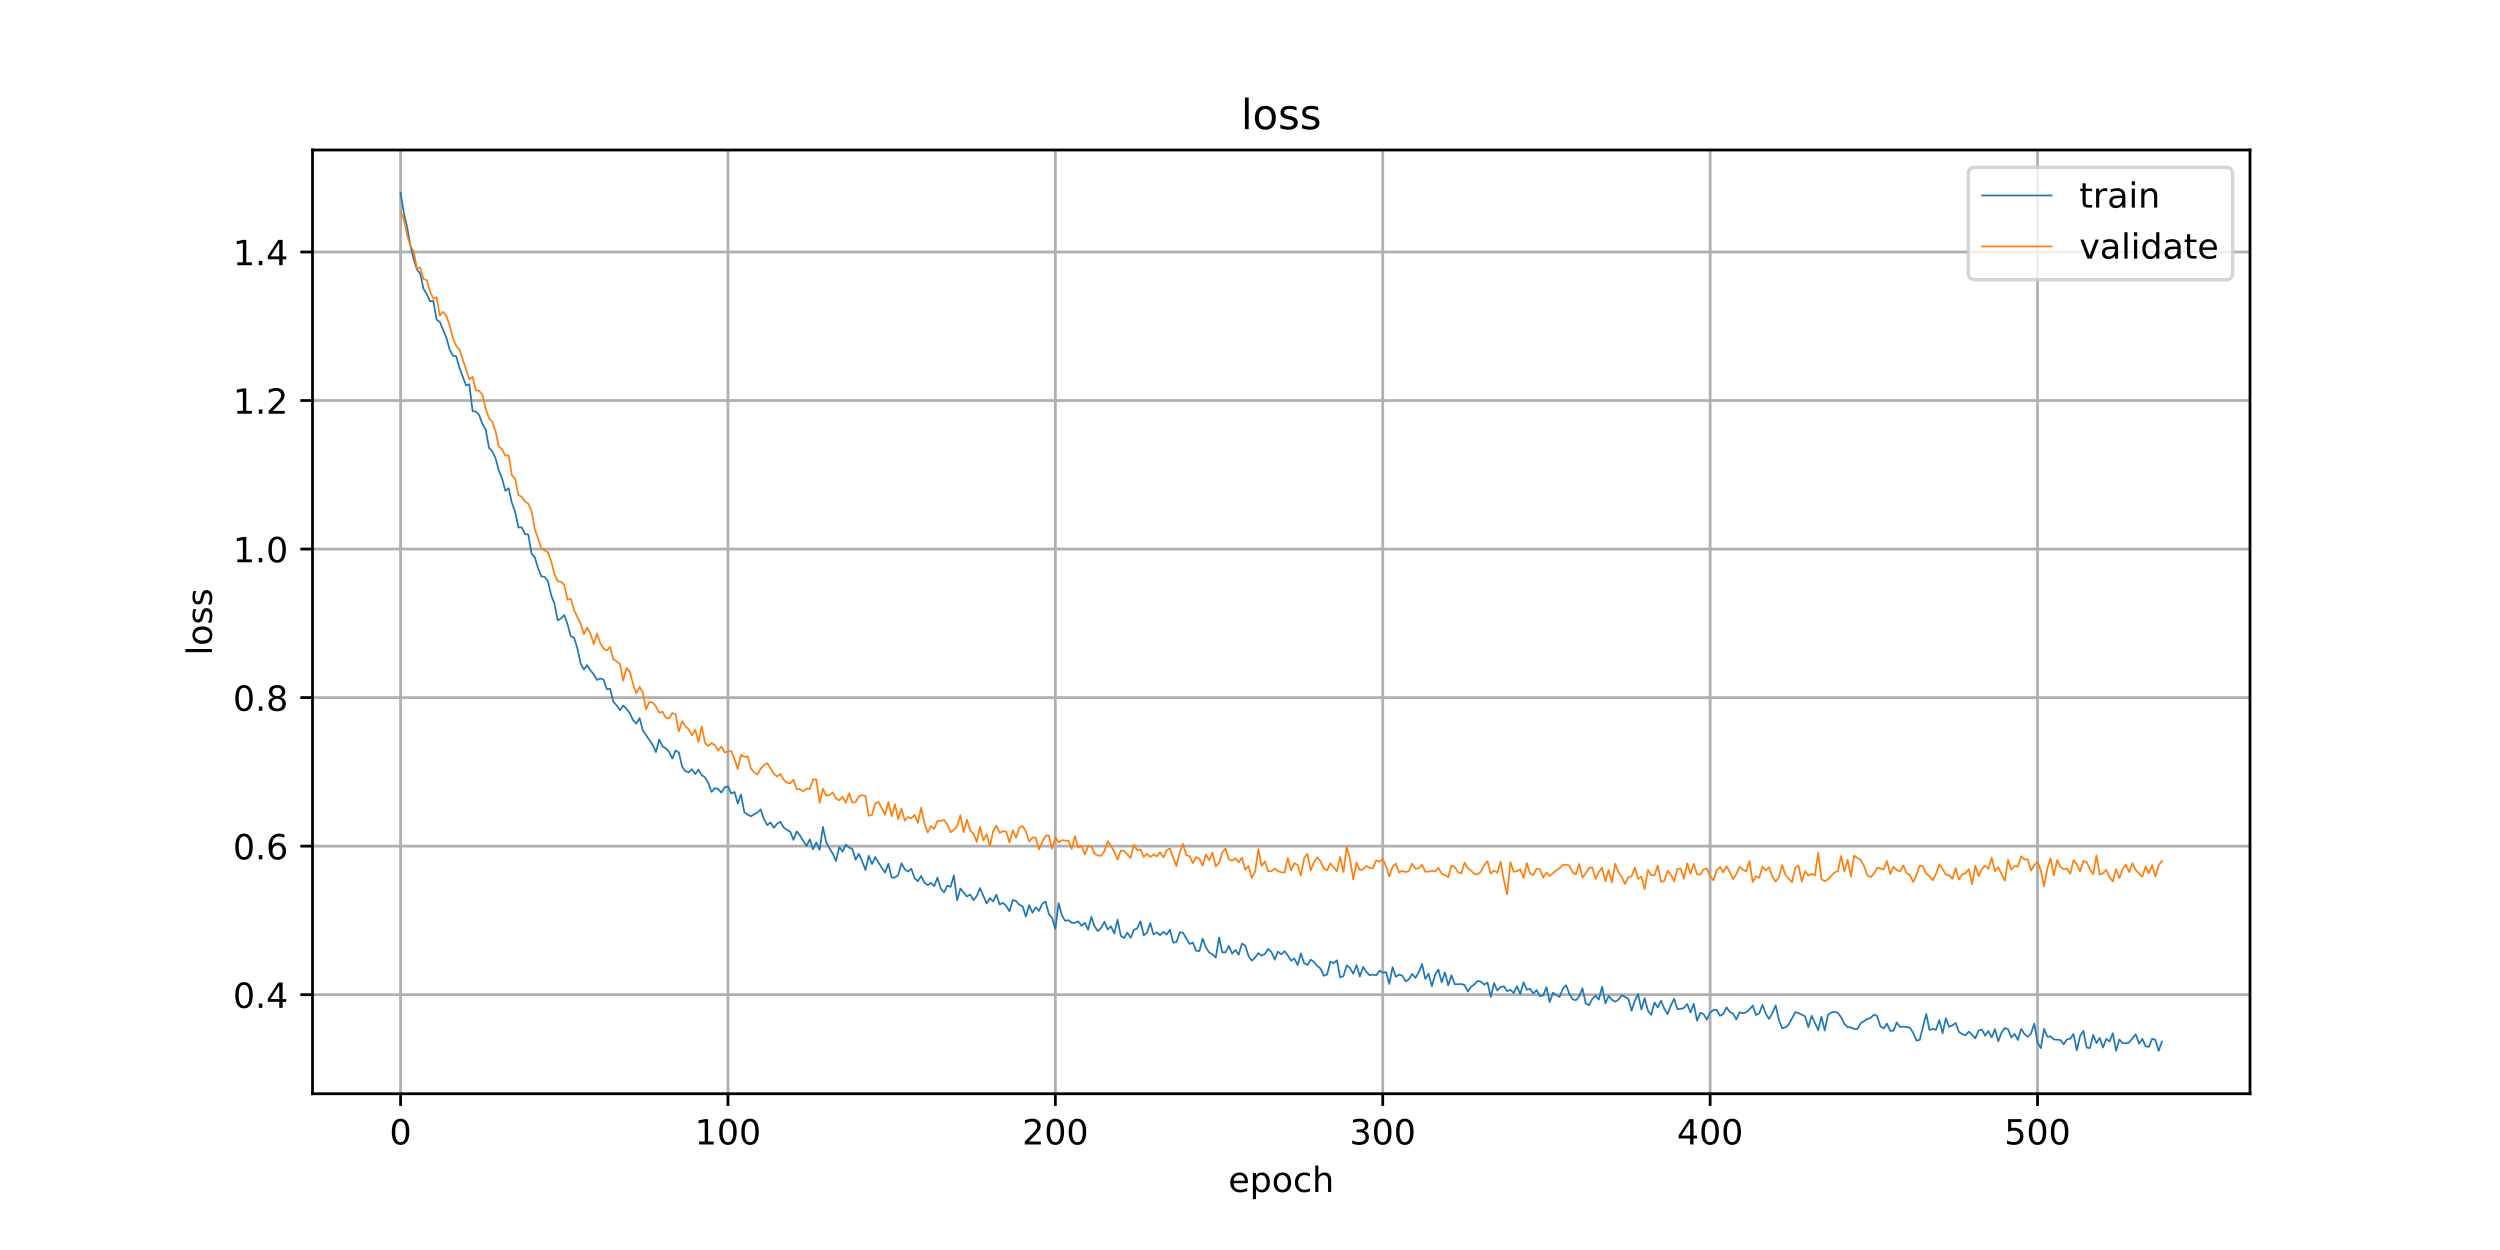<?xml version="1.0" encoding="utf-8" standalone="no"?>
<!DOCTYPE svg PUBLIC "-//W3C//DTD SVG 1.1//EN"
  "http://www.w3.org/Graphics/SVG/1.1/DTD/svg11.dtd">
<!-- Created with matplotlib (https://matplotlib.org/) -->
<svg height="360pt" version="1.1" viewBox="0 0 720 360" width="720pt" xmlns="http://www.w3.org/2000/svg" xmlns:xlink="http://www.w3.org/1999/xlink">
 <defs>
  <style type="text/css">
*{stroke-linecap:butt;stroke-linejoin:round;}
  </style>
 </defs>
 <g id="figure_1">
  <g id="patch_1">
   <path d="M 0 360 
L 720 360 
L 720 0 
L 0 0 
z
" style="fill:#ffffff;"/>
  </g>
  <g id="axes_1">
   <g id="patch_2">
    <path d="M 90 315 
L 648 315 
L 648 43.2 
L 90 43.2 
z
" style="fill:#ffffff;"/>
   </g>
   <g id="matplotlib.axis_1">
    <g id="xtick_1">
     <g id="line2d_1">
      <path clip-path="url(#p7da9dea6db)" d="M 115.364 315 
L 115.364 43.2 
" style="fill:none;stroke:#b0b0b0;stroke-linecap:square;stroke-width:0.8;"/>
     </g>
     <g id="line2d_2">
      <defs>
       <path d="M 0 0 
L 0 3.5 
" id="m8face08523" style="stroke:#000000;stroke-width:0.8;"/>
      </defs>
      <g>
       <use style="stroke:#000000;stroke-width:0.8;" x="115.364" xlink:href="#m8face08523" y="315"/>
      </g>
     </g>
     <g id="text_1">
      <!-- 0 -->
      <defs>
       <path d="M 31.781 66.406 
Q 24.172 66.406 20.328 58.906 
Q 16.5 51.422 16.5 36.375 
Q 16.5 21.391 20.328 13.891 
Q 24.172 6.391 31.781 6.391 
Q 39.453 6.391 43.281 13.891 
Q 47.125 21.391 47.125 36.375 
Q 47.125 51.422 43.281 58.906 
Q 39.453 66.406 31.781 66.406 
z
M 31.781 74.219 
Q 44.047 74.219 50.516 64.516 
Q 56.984 54.828 56.984 36.375 
Q 56.984 17.969 50.516 8.266 
Q 44.047 -1.422 31.781 -1.422 
Q 19.531 -1.422 13.062 8.266 
Q 6.594 17.969 6.594 36.375 
Q 6.594 54.828 13.062 64.516 
Q 19.531 74.219 31.781 74.219 
z
" id="DejaVuSans-48"/>
      </defs>
      <g transform="translate(112.182 329.598)scale(0.1 -0.1)">
       <use xlink:href="#DejaVuSans-48"/>
      </g>
     </g>
    </g>
    <g id="xtick_2">
     <g id="line2d_3">
      <path clip-path="url(#p7da9dea6db)" d="M 209.652 315 
L 209.652 43.2 
" style="fill:none;stroke:#b0b0b0;stroke-linecap:square;stroke-width:0.8;"/>
     </g>
     <g id="line2d_4">
      <g>
       <use style="stroke:#000000;stroke-width:0.8;" x="209.652" xlink:href="#m8face08523" y="315"/>
      </g>
     </g>
     <g id="text_2">
      <!-- 100 -->
      <defs>
       <path d="M 12.406 8.297 
L 28.516 8.297 
L 28.516 63.922 
L 10.984 60.406 
L 10.984 69.391 
L 28.422 72.906 
L 38.281 72.906 
L 38.281 8.297 
L 54.391 8.297 
L 54.391 0 
L 12.406 0 
z
" id="DejaVuSans-49"/>
      </defs>
      <g transform="translate(200.108 329.598)scale(0.1 -0.1)">
       <use xlink:href="#DejaVuSans-49"/>
       <use x="63.623" xlink:href="#DejaVuSans-48"/>
       <use x="127.246" xlink:href="#DejaVuSans-48"/>
      </g>
     </g>
    </g>
    <g id="xtick_3">
     <g id="line2d_5">
      <path clip-path="url(#p7da9dea6db)" d="M 303.941 315 
L 303.941 43.2 
" style="fill:none;stroke:#b0b0b0;stroke-linecap:square;stroke-width:0.8;"/>
     </g>
     <g id="line2d_6">
      <g>
       <use style="stroke:#000000;stroke-width:0.8;" x="303.941" xlink:href="#m8face08523" y="315"/>
      </g>
     </g>
     <g id="text_3">
      <!-- 200 -->
      <defs>
       <path d="M 19.188 8.297 
L 53.609 8.297 
L 53.609 0 
L 7.328 0 
L 7.328 8.297 
Q 12.938 14.109 22.625 23.891 
Q 32.328 33.688 34.812 36.531 
Q 39.547 41.844 41.422 45.531 
Q 43.312 49.219 43.312 52.781 
Q 43.312 58.594 39.234 62.25 
Q 35.156 65.922 28.609 65.922 
Q 23.969 65.922 18.812 64.312 
Q 13.672 62.703 7.812 59.422 
L 7.812 69.391 
Q 13.766 71.781 18.938 73 
Q 24.125 74.219 28.422 74.219 
Q 39.75 74.219 46.484 68.547 
Q 53.219 62.891 53.219 53.422 
Q 53.219 48.922 51.531 44.891 
Q 49.859 40.875 45.406 35.406 
Q 44.188 33.984 37.641 27.219 
Q 31.109 20.453 19.188 8.297 
z
" id="DejaVuSans-50"/>
      </defs>
      <g transform="translate(294.397 329.598)scale(0.1 -0.1)">
       <use xlink:href="#DejaVuSans-50"/>
       <use x="63.623" xlink:href="#DejaVuSans-48"/>
       <use x="127.246" xlink:href="#DejaVuSans-48"/>
      </g>
     </g>
    </g>
    <g id="xtick_4">
     <g id="line2d_7">
      <path clip-path="url(#p7da9dea6db)" d="M 398.229 315 
L 398.229 43.2 
" style="fill:none;stroke:#b0b0b0;stroke-linecap:square;stroke-width:0.8;"/>
     </g>
     <g id="line2d_8">
      <g>
       <use style="stroke:#000000;stroke-width:0.8;" x="398.229" xlink:href="#m8face08523" y="315"/>
      </g>
     </g>
     <g id="text_4">
      <!-- 300 -->
      <defs>
       <path d="M 40.578 39.312 
Q 47.656 37.797 51.625 33 
Q 55.609 28.219 55.609 21.188 
Q 55.609 10.406 48.188 4.484 
Q 40.766 -1.422 27.094 -1.422 
Q 22.516 -1.422 17.656 -0.516 
Q 12.797 0.391 7.625 2.203 
L 7.625 11.719 
Q 11.719 9.328 16.594 8.109 
Q 21.484 6.891 26.812 6.891 
Q 36.078 6.891 40.938 10.547 
Q 45.797 14.203 45.797 21.188 
Q 45.797 27.641 41.281 31.266 
Q 36.766 34.906 28.719 34.906 
L 20.219 34.906 
L 20.219 43.016 
L 29.109 43.016 
Q 36.375 43.016 40.234 45.922 
Q 44.094 48.828 44.094 54.297 
Q 44.094 59.906 40.109 62.906 
Q 36.141 65.922 28.719 65.922 
Q 24.656 65.922 20.016 65.031 
Q 15.375 64.156 9.812 62.312 
L 9.812 71.094 
Q 15.438 72.656 20.344 73.438 
Q 25.25 74.219 29.594 74.219 
Q 40.828 74.219 47.359 69.109 
Q 53.906 64.016 53.906 55.328 
Q 53.906 49.266 50.438 45.094 
Q 46.969 40.922 40.578 39.312 
z
" id="DejaVuSans-51"/>
      </defs>
      <g transform="translate(388.686 329.598)scale(0.1 -0.1)">
       <use xlink:href="#DejaVuSans-51"/>
       <use x="63.623" xlink:href="#DejaVuSans-48"/>
       <use x="127.246" xlink:href="#DejaVuSans-48"/>
      </g>
     </g>
    </g>
    <g id="xtick_5">
     <g id="line2d_9">
      <path clip-path="url(#p7da9dea6db)" d="M 492.518 315 
L 492.518 43.2 
" style="fill:none;stroke:#b0b0b0;stroke-linecap:square;stroke-width:0.8;"/>
     </g>
     <g id="line2d_10">
      <g>
       <use style="stroke:#000000;stroke-width:0.8;" x="492.518" xlink:href="#m8face08523" y="315"/>
      </g>
     </g>
     <g id="text_5">
      <!-- 400 -->
      <defs>
       <path d="M 37.797 64.312 
L 12.891 25.391 
L 37.797 25.391 
z
M 35.203 72.906 
L 47.609 72.906 
L 47.609 25.391 
L 58.016 25.391 
L 58.016 17.188 
L 47.609 17.188 
L 47.609 0 
L 37.797 0 
L 37.797 17.188 
L 4.891 17.188 
L 4.891 26.703 
z
" id="DejaVuSans-52"/>
      </defs>
      <g transform="translate(482.974 329.598)scale(0.1 -0.1)">
       <use xlink:href="#DejaVuSans-52"/>
       <use x="63.623" xlink:href="#DejaVuSans-48"/>
       <use x="127.246" xlink:href="#DejaVuSans-48"/>
      </g>
     </g>
    </g>
    <g id="xtick_6">
     <g id="line2d_11">
      <path clip-path="url(#p7da9dea6db)" d="M 586.807 315 
L 586.807 43.2 
" style="fill:none;stroke:#b0b0b0;stroke-linecap:square;stroke-width:0.8;"/>
     </g>
     <g id="line2d_12">
      <g>
       <use style="stroke:#000000;stroke-width:0.8;" x="586.807" xlink:href="#m8face08523" y="315"/>
      </g>
     </g>
     <g id="text_6">
      <!-- 500 -->
      <defs>
       <path d="M 10.797 72.906 
L 49.516 72.906 
L 49.516 64.594 
L 19.828 64.594 
L 19.828 46.734 
Q 21.969 47.469 24.109 47.828 
Q 26.266 48.188 28.422 48.188 
Q 40.625 48.188 47.75 41.5 
Q 54.891 34.812 54.891 23.391 
Q 54.891 11.625 47.562 5.094 
Q 40.234 -1.422 26.906 -1.422 
Q 22.312 -1.422 17.547 -0.641 
Q 12.797 0.141 7.719 1.703 
L 7.719 11.625 
Q 12.109 9.234 16.797 8.062 
Q 21.484 6.891 26.703 6.891 
Q 35.156 6.891 40.078 11.328 
Q 45.016 15.766 45.016 23.391 
Q 45.016 31 40.078 35.438 
Q 35.156 39.891 26.703 39.891 
Q 22.75 39.891 18.812 39.016 
Q 14.891 38.141 10.797 36.281 
z
" id="DejaVuSans-53"/>
      </defs>
      <g transform="translate(577.263 329.598)scale(0.1 -0.1)">
       <use xlink:href="#DejaVuSans-53"/>
       <use x="63.623" xlink:href="#DejaVuSans-48"/>
       <use x="127.246" xlink:href="#DejaVuSans-48"/>
      </g>
     </g>
    </g>
    <g id="text_7">
     <!-- epoch -->
     <defs>
      <path d="M 56.203 29.594 
L 56.203 25.203 
L 14.891 25.203 
Q 15.484 15.922 20.484 11.062 
Q 25.484 6.203 34.422 6.203 
Q 39.594 6.203 44.453 7.469 
Q 49.312 8.734 54.109 11.281 
L 54.109 2.781 
Q 49.266 0.734 44.188 -0.344 
Q 39.109 -1.422 33.891 -1.422 
Q 20.797 -1.422 13.156 6.188 
Q 5.516 13.812 5.516 26.812 
Q 5.516 40.234 12.766 48.109 
Q 20.016 56 32.328 56 
Q 43.359 56 49.781 48.891 
Q 56.203 41.797 56.203 29.594 
z
M 47.219 32.234 
Q 47.125 39.594 43.094 43.984 
Q 39.062 48.391 32.422 48.391 
Q 24.906 48.391 20.391 44.141 
Q 15.875 39.891 15.188 32.172 
z
" id="DejaVuSans-101"/>
      <path d="M 18.109 8.203 
L 18.109 -20.797 
L 9.078 -20.797 
L 9.078 54.688 
L 18.109 54.688 
L 18.109 46.391 
Q 20.953 51.266 25.266 53.625 
Q 29.594 56 35.594 56 
Q 45.562 56 51.781 48.094 
Q 58.016 40.188 58.016 27.297 
Q 58.016 14.406 51.781 6.484 
Q 45.562 -1.422 35.594 -1.422 
Q 29.594 -1.422 25.266 0.953 
Q 20.953 3.328 18.109 8.203 
z
M 48.688 27.297 
Q 48.688 37.203 44.609 42.844 
Q 40.531 48.484 33.406 48.484 
Q 26.266 48.484 22.188 42.844 
Q 18.109 37.203 18.109 27.297 
Q 18.109 17.391 22.188 11.75 
Q 26.266 6.109 33.406 6.109 
Q 40.531 6.109 44.609 11.75 
Q 48.688 17.391 48.688 27.297 
z
" id="DejaVuSans-112"/>
      <path d="M 30.609 48.391 
Q 23.391 48.391 19.188 42.75 
Q 14.984 37.109 14.984 27.297 
Q 14.984 17.484 19.156 11.844 
Q 23.344 6.203 30.609 6.203 
Q 37.797 6.203 41.984 11.859 
Q 46.188 17.531 46.188 27.297 
Q 46.188 37.016 41.984 42.703 
Q 37.797 48.391 30.609 48.391 
z
M 30.609 56 
Q 42.328 56 49.016 48.375 
Q 55.719 40.766 55.719 27.297 
Q 55.719 13.875 49.016 6.219 
Q 42.328 -1.422 30.609 -1.422 
Q 18.844 -1.422 12.172 6.219 
Q 5.516 13.875 5.516 27.297 
Q 5.516 40.766 12.172 48.375 
Q 18.844 56 30.609 56 
z
" id="DejaVuSans-111"/>
      <path d="M 48.781 52.594 
L 48.781 44.188 
Q 44.969 46.297 41.141 47.344 
Q 37.312 48.391 33.406 48.391 
Q 24.656 48.391 19.812 42.844 
Q 14.984 37.312 14.984 27.297 
Q 14.984 17.281 19.812 11.734 
Q 24.656 6.203 33.406 6.203 
Q 37.312 6.203 41.141 7.25 
Q 44.969 8.297 48.781 10.406 
L 48.781 2.094 
Q 45.016 0.344 40.984 -0.531 
Q 36.969 -1.422 32.422 -1.422 
Q 20.062 -1.422 12.781 6.344 
Q 5.516 14.109 5.516 27.297 
Q 5.516 40.672 12.859 48.328 
Q 20.219 56 33.016 56 
Q 37.156 56 41.109 55.141 
Q 45.062 54.297 48.781 52.594 
z
" id="DejaVuSans-99"/>
      <path d="M 54.891 33.016 
L 54.891 0 
L 45.906 0 
L 45.906 32.719 
Q 45.906 40.484 42.875 44.328 
Q 39.844 48.188 33.797 48.188 
Q 26.516 48.188 22.312 43.547 
Q 18.109 38.922 18.109 30.906 
L 18.109 0 
L 9.078 0 
L 9.078 75.984 
L 18.109 75.984 
L 18.109 46.188 
Q 21.344 51.125 25.703 53.562 
Q 30.078 56 35.797 56 
Q 45.219 56 50.047 50.172 
Q 54.891 44.344 54.891 33.016 
z
" id="DejaVuSans-104"/>
     </defs>
     <g transform="translate(353.772 343.277)scale(0.1 -0.1)">
      <use xlink:href="#DejaVuSans-101"/>
      <use x="61.523" xlink:href="#DejaVuSans-112"/>
      <use x="125" xlink:href="#DejaVuSans-111"/>
      <use x="186.182" xlink:href="#DejaVuSans-99"/>
      <use x="241.162" xlink:href="#DejaVuSans-104"/>
     </g>
    </g>
   </g>
   <g id="matplotlib.axis_2">
    <g id="ytick_1">
     <g id="line2d_13">
      <path clip-path="url(#p7da9dea6db)" d="M 90 286.467 
L 648 286.467 
" style="fill:none;stroke:#b0b0b0;stroke-linecap:square;stroke-width:0.8;"/>
     </g>
     <g id="line2d_14">
      <defs>
       <path d="M 0 0 
L -3.5 0 
" id="m7226ff11dd" style="stroke:#000000;stroke-width:0.8;"/>
      </defs>
      <g>
       <use style="stroke:#000000;stroke-width:0.8;" x="90" xlink:href="#m7226ff11dd" y="286.467"/>
      </g>
     </g>
     <g id="text_8">
      <!-- 0.4 -->
      <defs>
       <path d="M 10.688 12.406 
L 21 12.406 
L 21 0 
L 10.688 0 
z
" id="DejaVuSans-46"/>
      </defs>
      <g transform="translate(67.097 290.266)scale(0.1 -0.1)">
       <use xlink:href="#DejaVuSans-48"/>
       <use x="63.623" xlink:href="#DejaVuSans-46"/>
       <use x="95.41" xlink:href="#DejaVuSans-52"/>
      </g>
     </g>
    </g>
    <g id="ytick_2">
     <g id="line2d_15">
      <path clip-path="url(#p7da9dea6db)" d="M 90 243.69 
L 648 243.69 
" style="fill:none;stroke:#b0b0b0;stroke-linecap:square;stroke-width:0.8;"/>
     </g>
     <g id="line2d_16">
      <g>
       <use style="stroke:#000000;stroke-width:0.8;" x="90" xlink:href="#m7226ff11dd" y="243.69"/>
      </g>
     </g>
     <g id="text_9">
      <!-- 0.6 -->
      <defs>
       <path d="M 33.016 40.375 
Q 26.375 40.375 22.484 35.828 
Q 18.609 31.297 18.609 23.391 
Q 18.609 15.531 22.484 10.953 
Q 26.375 6.391 33.016 6.391 
Q 39.656 6.391 43.531 10.953 
Q 47.406 15.531 47.406 23.391 
Q 47.406 31.297 43.531 35.828 
Q 39.656 40.375 33.016 40.375 
z
M 52.594 71.297 
L 52.594 62.312 
Q 48.875 64.062 45.094 64.984 
Q 41.312 65.922 37.594 65.922 
Q 27.828 65.922 22.672 59.328 
Q 17.531 52.734 16.797 39.406 
Q 19.672 43.656 24.016 45.922 
Q 28.375 48.188 33.594 48.188 
Q 44.578 48.188 50.953 41.516 
Q 57.328 34.859 57.328 23.391 
Q 57.328 12.156 50.688 5.359 
Q 44.047 -1.422 33.016 -1.422 
Q 20.359 -1.422 13.672 8.266 
Q 6.984 17.969 6.984 36.375 
Q 6.984 53.656 15.188 63.938 
Q 23.391 74.219 37.203 74.219 
Q 40.922 74.219 44.703 73.484 
Q 48.484 72.75 52.594 71.297 
z
" id="DejaVuSans-54"/>
      </defs>
      <g transform="translate(67.097 247.489)scale(0.1 -0.1)">
       <use xlink:href="#DejaVuSans-48"/>
       <use x="63.623" xlink:href="#DejaVuSans-46"/>
       <use x="95.41" xlink:href="#DejaVuSans-54"/>
      </g>
     </g>
    </g>
    <g id="ytick_3">
     <g id="line2d_17">
      <path clip-path="url(#p7da9dea6db)" d="M 90 200.913 
L 648 200.913 
" style="fill:none;stroke:#b0b0b0;stroke-linecap:square;stroke-width:0.8;"/>
     </g>
     <g id="line2d_18">
      <g>
       <use style="stroke:#000000;stroke-width:0.8;" x="90" xlink:href="#m7226ff11dd" y="200.913"/>
      </g>
     </g>
     <g id="text_10">
      <!-- 0.8 -->
      <defs>
       <path d="M 31.781 34.625 
Q 24.75 34.625 20.719 30.859 
Q 16.703 27.094 16.703 20.516 
Q 16.703 13.922 20.719 10.156 
Q 24.75 6.391 31.781 6.391 
Q 38.812 6.391 42.859 10.172 
Q 46.922 13.969 46.922 20.516 
Q 46.922 27.094 42.891 30.859 
Q 38.875 34.625 31.781 34.625 
z
M 21.922 38.812 
Q 15.578 40.375 12.031 44.719 
Q 8.5 49.078 8.5 55.328 
Q 8.5 64.062 14.719 69.141 
Q 20.953 74.219 31.781 74.219 
Q 42.672 74.219 48.875 69.141 
Q 55.078 64.062 55.078 55.328 
Q 55.078 49.078 51.531 44.719 
Q 48 40.375 41.703 38.812 
Q 48.828 37.156 52.797 32.312 
Q 56.781 27.484 56.781 20.516 
Q 56.781 9.906 50.312 4.234 
Q 43.844 -1.422 31.781 -1.422 
Q 19.734 -1.422 13.25 4.234 
Q 6.781 9.906 6.781 20.516 
Q 6.781 27.484 10.781 32.312 
Q 14.797 37.156 21.922 38.812 
z
M 18.312 54.391 
Q 18.312 48.734 21.844 45.562 
Q 25.391 42.391 31.781 42.391 
Q 38.141 42.391 41.719 45.562 
Q 45.312 48.734 45.312 54.391 
Q 45.312 60.062 41.719 63.234 
Q 38.141 66.406 31.781 66.406 
Q 25.391 66.406 21.844 63.234 
Q 18.312 60.062 18.312 54.391 
z
" id="DejaVuSans-56"/>
      </defs>
      <g transform="translate(67.097 204.712)scale(0.1 -0.1)">
       <use xlink:href="#DejaVuSans-48"/>
       <use x="63.623" xlink:href="#DejaVuSans-46"/>
       <use x="95.41" xlink:href="#DejaVuSans-56"/>
      </g>
     </g>
    </g>
    <g id="ytick_4">
     <g id="line2d_19">
      <path clip-path="url(#p7da9dea6db)" d="M 90 158.135 
L 648 158.135 
" style="fill:none;stroke:#b0b0b0;stroke-linecap:square;stroke-width:0.8;"/>
     </g>
     <g id="line2d_20">
      <g>
       <use style="stroke:#000000;stroke-width:0.8;" x="90" xlink:href="#m7226ff11dd" y="158.135"/>
      </g>
     </g>
     <g id="text_11">
      <!-- 1.0 -->
      <g transform="translate(67.097 161.935)scale(0.1 -0.1)">
       <use xlink:href="#DejaVuSans-49"/>
       <use x="63.623" xlink:href="#DejaVuSans-46"/>
       <use x="95.41" xlink:href="#DejaVuSans-48"/>
      </g>
     </g>
    </g>
    <g id="ytick_5">
     <g id="line2d_21">
      <path clip-path="url(#p7da9dea6db)" d="M 90 115.358 
L 648 115.358 
" style="fill:none;stroke:#b0b0b0;stroke-linecap:square;stroke-width:0.8;"/>
     </g>
     <g id="line2d_22">
      <g>
       <use style="stroke:#000000;stroke-width:0.8;" x="90" xlink:href="#m7226ff11dd" y="115.358"/>
      </g>
     </g>
     <g id="text_12">
      <!-- 1.2 -->
      <g transform="translate(67.097 119.158)scale(0.1 -0.1)">
       <use xlink:href="#DejaVuSans-49"/>
       <use x="63.623" xlink:href="#DejaVuSans-46"/>
       <use x="95.41" xlink:href="#DejaVuSans-50"/>
      </g>
     </g>
    </g>
    <g id="ytick_6">
     <g id="line2d_23">
      <path clip-path="url(#p7da9dea6db)" d="M 90 72.581 
L 648 72.581 
" style="fill:none;stroke:#b0b0b0;stroke-linecap:square;stroke-width:0.8;"/>
     </g>
     <g id="line2d_24">
      <g>
       <use style="stroke:#000000;stroke-width:0.8;" x="90" xlink:href="#m7226ff11dd" y="72.581"/>
      </g>
     </g>
     <g id="text_13">
      <!-- 1.4 -->
      <g transform="translate(67.097 76.38)scale(0.1 -0.1)">
       <use xlink:href="#DejaVuSans-49"/>
       <use x="63.623" xlink:href="#DejaVuSans-46"/>
       <use x="95.41" xlink:href="#DejaVuSans-52"/>
      </g>
     </g>
    </g>
    <g id="text_14">
     <!-- loss -->
     <defs>
      <path d="M 9.422 75.984 
L 18.406 75.984 
L 18.406 0 
L 9.422 0 
z
" id="DejaVuSans-108"/>
      <path d="M 44.281 53.078 
L 44.281 44.578 
Q 40.484 46.531 36.375 47.5 
Q 32.281 48.484 27.875 48.484 
Q 21.188 48.484 17.844 46.438 
Q 14.5 44.391 14.5 40.281 
Q 14.5 37.156 16.891 35.375 
Q 19.281 33.594 26.516 31.984 
L 29.594 31.297 
Q 39.156 29.25 43.188 25.516 
Q 47.219 21.781 47.219 15.094 
Q 47.219 7.469 41.188 3.016 
Q 35.156 -1.422 24.609 -1.422 
Q 20.219 -1.422 15.453 -0.562 
Q 10.688 0.297 5.422 2 
L 5.422 11.281 
Q 10.406 8.688 15.234 7.391 
Q 20.062 6.109 24.812 6.109 
Q 31.156 6.109 34.562 8.281 
Q 37.984 10.453 37.984 14.406 
Q 37.984 18.062 35.516 20.016 
Q 33.062 21.969 24.703 23.781 
L 21.578 24.516 
Q 13.234 26.266 9.516 29.906 
Q 5.812 33.547 5.812 39.891 
Q 5.812 47.609 11.281 51.797 
Q 16.75 56 26.812 56 
Q 31.781 56 36.172 55.266 
Q 40.578 54.547 44.281 53.078 
z
" id="DejaVuSans-115"/>
     </defs>
     <g transform="translate(61.017 188.758)rotate(-90)scale(0.1 -0.1)">
      <use xlink:href="#DejaVuSans-108"/>
      <use x="27.783" xlink:href="#DejaVuSans-111"/>
      <use x="88.965" xlink:href="#DejaVuSans-115"/>
      <use x="141.064" xlink:href="#DejaVuSans-115"/>
     </g>
    </g>
   </g>
   <g id="line2d_25">
    <path clip-path="url(#p7da9dea6db)" d="M 115.364 55.555 
L 116.307 61.336 
L 117.249 65.363 
L 118.192 70.776 
L 119.135 74.569 
L 120.078 77.636 
L 121.021 78.792 
L 121.964 83.138 
L 122.907 84.702 
L 123.85 86.749 
L 124.792 86.664 
L 125.735 92.031 
L 126.678 92.732 
L 128.564 97.256 
L 129.507 100.724 
L 130.45 102.44 
L 131.393 102.618 
L 132.336 105.998 
L 134.221 110.984 
L 135.164 110.659 
L 136.107 118.418 
L 137.05 118.549 
L 137.993 119.512 
L 138.936 122.11 
L 139.879 123.678 
L 140.822 129.002 
L 141.764 129.937 
L 142.707 131.947 
L 143.65 135.441 
L 144.593 137.791 
L 145.536 141.348 
L 146.479 140.624 
L 147.422 144.833 
L 148.365 147.426 
L 149.308 151.914 
L 150.25 151.873 
L 151.193 153.844 
L 152.136 153.889 
L 153.079 159.443 
L 154.022 160.507 
L 154.965 163.648 
L 155.908 165.984 
L 156.851 166.149 
L 157.794 167.373 
L 158.736 171.443 
L 159.679 173.83 
L 160.622 178.67 
L 161.565 178.119 
L 162.508 177.131 
L 163.451 179.808 
L 164.394 183.26 
L 165.337 183.693 
L 166.279 186.707 
L 167.222 191.094 
L 168.165 192.802 
L 169.108 191.568 
L 170.051 193.104 
L 170.994 194.217 
L 171.937 195.835 
L 172.88 195.401 
L 173.823 195.74 
L 174.765 198.493 
L 175.708 198.376 
L 176.651 202.133 
L 177.594 203.149 
L 178.537 204.555 
L 179.48 203.219 
L 180.423 204.114 
L 181.366 205.349 
L 182.309 207.384 
L 183.251 208.396 
L 184.194 206.815 
L 185.137 210.356 
L 187.966 214.496 
L 188.909 216.613 
L 189.852 213.013 
L 190.795 214.941 
L 191.737 215.526 
L 192.68 216.5 
L 193.623 218.459 
L 194.566 216.124 
L 195.509 216.729 
L 196.452 220.78 
L 197.395 222.109 
L 198.338 222.405 
L 199.28 221.536 
L 200.223 222.949 
L 201.166 221.676 
L 202.109 223.261 
L 203.052 223.882 
L 203.995 225.545 
L 204.938 228.082 
L 205.881 226.974 
L 206.824 227.238 
L 207.766 228.254 
L 208.709 226.756 
L 209.652 226.457 
L 210.595 228.537 
L 211.538 228.094 
L 212.481 231.396 
L 213.424 228.821 
L 214.367 233.929 
L 215.31 234.618 
L 216.252 235.088 
L 218.138 233.995 
L 219.081 233.118 
L 220.024 235.951 
L 220.967 237.621 
L 221.91 236.865 
L 222.853 238.427 
L 223.796 237.238 
L 224.738 236.679 
L 225.681 238.28 
L 226.624 239.049 
L 227.567 239.483 
L 228.51 241.89 
L 229.453 239.446 
L 230.396 240.644 
L 232.282 243.665 
L 233.224 241.763 
L 234.167 244.593 
L 235.11 242.617 
L 236.053 244.746 
L 236.996 238.151 
L 237.939 242.516 
L 238.882 244.337 
L 239.825 245.811 
L 240.767 247.99 
L 241.71 243.968 
L 242.653 245.277 
L 243.596 243.262 
L 244.539 244.1 
L 245.482 244.479 
L 246.425 247.588 
L 247.368 245.918 
L 248.311 248.072 
L 249.253 250.547 
L 250.196 246.459 
L 251.139 248.848 
L 252.082 246.825 
L 253.025 248.482 
L 254.911 251.333 
L 255.854 248.745 
L 256.797 252.728 
L 257.739 252.749 
L 258.682 252.022 
L 259.625 248.592 
L 260.568 250.353 
L 261.511 251.025 
L 262.454 250.216 
L 263.397 252.866 
L 264.34 253.832 
L 265.283 252.261 
L 266.225 254.16 
L 267.168 254.935 
L 268.111 254.281 
L 269.054 255.22 
L 269.997 252.751 
L 270.94 255.879 
L 271.883 257.002 
L 272.826 255.051 
L 273.769 255.421 
L 274.711 252.118 
L 275.654 259.298 
L 276.597 255.9 
L 278.483 258.189 
L 279.426 257.608 
L 280.369 259.25 
L 281.312 258.038 
L 282.254 255.776 
L 284.14 260.201 
L 285.083 258.682 
L 286.026 259.572 
L 286.969 257.669 
L 287.912 260.496 
L 288.855 260.016 
L 289.798 260.937 
L 290.74 262.45 
L 291.683 259.202 
L 292.626 259.517 
L 293.569 260.601 
L 294.512 261.007 
L 295.455 263.995 
L 296.398 260.672 
L 297.341 262.875 
L 298.284 261.32 
L 299.226 262.356 
L 300.169 260.265 
L 301.112 259.628 
L 302.055 263.201 
L 302.998 264.35 
L 303.941 267.54 
L 304.884 260.096 
L 305.827 263.653 
L 306.77 265.206 
L 307.712 265.02 
L 308.655 265.747 
L 309.598 265.776 
L 310.541 265.353 
L 311.484 266.648 
L 312.427 265.764 
L 313.37 267.76 
L 314.313 264.06 
L 315.255 266.816 
L 316.198 268.161 
L 317.141 267.176 
L 318.084 265.484 
L 319.027 267.68 
L 319.97 266.77 
L 320.913 268.862 
L 321.856 264.876 
L 322.799 269.533 
L 323.741 270.152 
L 324.684 268.607 
L 325.627 270.094 
L 326.57 267.815 
L 327.513 267.366 
L 328.456 265.322 
L 329.399 269.386 
L 330.342 268.589 
L 331.285 265.844 
L 332.227 269.143 
L 333.17 268.497 
L 334.113 269.339 
L 335.056 268.362 
L 335.999 269.167 
L 336.942 267.756 
L 337.885 271.505 
L 338.828 271.292 
L 339.771 268.489 
L 340.713 268.648 
L 342.599 271.866 
L 343.542 271.452 
L 344.485 273.814 
L 345.428 273.902 
L 346.371 270.325 
L 347.314 272.865 
L 348.257 274.346 
L 349.199 274.84 
L 350.142 275.796 
L 351.085 270.015 
L 352.028 274.298 
L 352.971 274.255 
L 353.914 272.443 
L 354.857 274.649 
L 355.8 273.582 
L 356.742 274.973 
L 357.685 271.752 
L 358.628 272.315 
L 359.571 275.305 
L 360.514 276.683 
L 361.457 275.79 
L 362.4 274.478 
L 363.343 275.228 
L 364.286 274.739 
L 365.228 273.289 
L 366.171 274.16 
L 367.114 276.386 
L 368.057 274.072 
L 369 274.875 
L 369.943 273.93 
L 370.886 275.164 
L 371.829 276.692 
L 372.772 276.058 
L 373.714 277.923 
L 374.657 274.589 
L 375.6 277.412 
L 376.543 277.924 
L 377.486 276.391 
L 378.429 277.006 
L 379.372 278.228 
L 380.315 278.956 
L 381.258 281.023 
L 382.2 280.656 
L 383.143 276.958 
L 384.086 277.403 
L 385.029 276.576 
L 385.972 281.478 
L 386.915 281.128 
L 387.858 278.018 
L 388.801 278.807 
L 389.743 280.462 
L 390.686 277.929 
L 391.629 281.221 
L 392.572 278.499 
L 393.515 279.868 
L 394.458 280.869 
L 395.401 280.68 
L 396.344 280.912 
L 397.287 279.541 
L 398.229 280.104 
L 399.172 279.97 
L 400.115 283.367 
L 401.058 278.551 
L 402.001 281.306 
L 402.944 280.686 
L 403.887 281.011 
L 404.83 282.646 
L 405.773 282.044 
L 406.715 280.493 
L 407.658 281.641 
L 408.601 280.031 
L 409.544 277.635 
L 410.487 281.932 
L 411.43 280.442 
L 412.373 284.021 
L 413.316 280.72 
L 414.259 279.222 
L 415.201 282.929 
L 416.144 280.032 
L 417.087 283.767 
L 418.03 280.88 
L 418.973 283.481 
L 420.859 283.411 
L 421.802 283.696 
L 422.745 285.553 
L 423.687 284.174 
L 424.63 283.5 
L 425.573 282.512 
L 426.516 282.722 
L 427.459 283.577 
L 428.402 282.982 
L 429.345 287.101 
L 430.288 283.126 
L 431.23 285.269 
L 432.173 284.258 
L 433.116 284.051 
L 434.059 285.469 
L 435.002 285.073 
L 435.945 285.998 
L 436.888 284.033 
L 437.831 286.294 
L 438.774 282.889 
L 439.716 285.041 
L 440.659 284.779 
L 441.602 286.129 
L 442.545 285.162 
L 443.488 286.874 
L 444.431 286.709 
L 445.374 284.307 
L 446.317 288.613 
L 447.26 285.909 
L 449.145 287.138 
L 450.088 284.773 
L 451.031 283.724 
L 451.974 286.248 
L 452.917 287.774 
L 453.86 288.083 
L 454.803 286.958 
L 455.746 284.638 
L 456.688 289.006 
L 457.631 289.507 
L 458.574 287.727 
L 459.517 286.742 
L 460.46 287.885 
L 461.403 284.175 
L 462.346 288.96 
L 463.289 286.844 
L 464.231 287.933 
L 465.174 288.497 
L 466.117 287.895 
L 467.06 286.642 
L 468.946 287.61 
L 469.889 291.063 
L 470.832 288.188 
L 471.775 286.338 
L 472.717 290.731 
L 473.66 287.462 
L 474.603 291.05 
L 475.546 292.289 
L 476.489 288.723 
L 477.432 290.155 
L 478.375 288.21 
L 479.318 290.54 
L 480.261 292.057 
L 481.203 289.597 
L 482.146 287.625 
L 483.089 290.618 
L 484.032 290.569 
L 484.975 290.284 
L 485.918 289.156 
L 486.861 291.603 
L 487.804 289.121 
L 488.747 293.949 
L 489.689 291.691 
L 490.632 292.029 
L 491.575 293.669 
L 492.518 291.579 
L 493.461 290.918 
L 494.404 290.838 
L 495.347 292.547 
L 496.29 292.01 
L 497.233 290.133 
L 498.175 291.409 
L 499.118 291.922 
L 500.061 293.596 
L 501.004 291.541 
L 501.947 291.797 
L 502.89 291.573 
L 503.833 290.743 
L 504.776 289.576 
L 505.718 292.329 
L 506.661 291.835 
L 507.604 289.393 
L 508.547 291.961 
L 509.49 293.465 
L 510.433 291.787 
L 511.376 289.547 
L 512.319 293.675 
L 513.262 296.178 
L 514.204 295.874 
L 515.147 295.089 
L 517.033 291.48 
L 517.976 291.752 
L 519.862 292.691 
L 520.805 295.862 
L 521.748 292.542 
L 523.633 296.653 
L 524.576 292.849 
L 525.519 296.782 
L 526.462 292.267 
L 527.405 291.622 
L 528.348 291.408 
L 529.291 291.69 
L 530.234 292.945 
L 531.176 294.859 
L 532.119 295.845 
L 533.062 295.889 
L 534.005 296.375 
L 534.948 296.363 
L 535.891 294.64 
L 537.777 293.494 
L 538.72 293.175 
L 539.662 292.243 
L 540.605 292.623 
L 541.548 295.547 
L 542.491 296.208 
L 543.434 294.784 
L 544.377 296.879 
L 545.32 296.847 
L 546.263 294.459 
L 547.205 295.759 
L 548.148 295.654 
L 550.034 295.954 
L 550.977 297.399 
L 551.92 299.681 
L 552.863 299.498 
L 554.749 292.02 
L 555.691 296.631 
L 556.634 296.325 
L 557.577 296.556 
L 558.52 293.789 
L 559.463 297.577 
L 560.406 293.238 
L 561.349 295.728 
L 562.292 295.279 
L 563.235 294.619 
L 564.177 297.214 
L 565.12 297.787 
L 566.063 298.183 
L 567.006 297.111 
L 567.949 297.978 
L 568.892 299.042 
L 569.835 296.789 
L 570.778 296.482 
L 571.721 298.274 
L 572.663 296.927 
L 573.606 298.765 
L 574.549 296.402 
L 575.492 299.882 
L 576.435 297.429 
L 577.378 296.054 
L 578.321 296.443 
L 579.264 298.829 
L 580.206 297.783 
L 581.149 299.52 
L 582.092 296.309 
L 583.035 297.791 
L 583.978 298.616 
L 584.921 297.649 
L 585.864 294.781 
L 586.807 300.218 
L 587.75 301.85 
L 588.692 296.309 
L 589.635 298.578 
L 590.578 298.488 
L 591.521 299.36 
L 593.407 299.53 
L 594.35 300.736 
L 595.293 299.342 
L 596.236 299.129 
L 597.178 297.798 
L 598.121 302.504 
L 599.064 298.376 
L 600.007 296.898 
L 600.95 301.697 
L 601.893 301.862 
L 602.836 298.047 
L 603.779 300.42 
L 604.722 298.925 
L 605.664 301.688 
L 606.607 299.185 
L 607.55 299.963 
L 608.493 297.565 
L 609.436 302.591 
L 610.379 299.387 
L 611.322 300.412 
L 612.265 300.497 
L 613.208 300.237 
L 615.093 297.866 
L 616.036 300.579 
L 616.979 299.196 
L 617.922 301.329 
L 618.865 301.505 
L 619.808 299.173 
L 620.751 299.487 
L 621.693 302.645 
L 622.636 299.969 
L 622.636 299.969 
" style="fill:none;stroke:#1f77b4;stroke-linecap:square;stroke-width:0.5;"/>
   </g>
   <g id="line2d_26">
    <path clip-path="url(#p7da9dea6db)" d="M 115.364 60.883 
L 116.307 63.201 
L 117.249 67.564 
L 118.192 70.867 
L 119.135 72.34 
L 120.078 77.379 
L 121.021 77.035 
L 121.964 80.381 
L 122.907 80.661 
L 123.85 83.941 
L 124.792 86.011 
L 125.735 85.623 
L 126.678 90.853 
L 127.621 89.785 
L 128.564 91.006 
L 129.507 93.774 
L 130.45 97.391 
L 131.393 99.647 
L 132.336 100.684 
L 134.221 106.373 
L 135.164 109.251 
L 136.107 108.55 
L 137.05 112.452 
L 137.993 112.552 
L 138.936 113.642 
L 139.879 117.735 
L 140.822 120.417 
L 141.764 121.453 
L 142.707 124.178 
L 143.65 128.576 
L 144.593 129.348 
L 145.536 131.221 
L 146.479 131.113 
L 147.422 136.896 
L 148.365 137.937 
L 149.308 142.59 
L 150.25 143.085 
L 151.193 144.427 
L 152.136 145.086 
L 153.079 147.11 
L 154.022 152.335 
L 155.908 157.946 
L 157.794 159.058 
L 158.736 161.578 
L 159.679 165.309 
L 160.622 167.394 
L 161.565 167.575 
L 162.508 168.41 
L 163.451 172.724 
L 164.394 172.429 
L 165.337 175.748 
L 167.222 179.64 
L 168.165 182.666 
L 169.108 180.716 
L 170.051 182.509 
L 170.994 185.507 
L 171.937 182.464 
L 172.88 185.226 
L 173.823 186.799 
L 174.765 187.369 
L 175.708 186.299 
L 176.651 189.9 
L 177.594 190.461 
L 178.537 191.17 
L 179.48 196.02 
L 180.423 192.365 
L 181.366 193.397 
L 182.309 196.903 
L 183.251 199.718 
L 184.194 197.801 
L 185.137 199.481 
L 186.08 204.249 
L 187.023 202.133 
L 187.966 202.342 
L 188.909 203.449 
L 189.852 205.25 
L 190.795 205 
L 191.737 206.676 
L 192.68 206.857 
L 193.623 205.365 
L 194.566 205.688 
L 195.509 210.641 
L 196.452 207.691 
L 197.395 209.214 
L 198.338 210.007 
L 199.28 211.784 
L 200.223 210.185 
L 201.166 213.657 
L 202.109 209.221 
L 203.052 213.977 
L 203.995 214.846 
L 204.938 214.022 
L 205.881 214.643 
L 206.824 216.15 
L 207.766 214.977 
L 208.709 216.724 
L 209.652 216.445 
L 210.595 216.323 
L 211.538 218.602 
L 212.481 221.476 
L 213.424 217.336 
L 214.367 218.023 
L 215.31 217.767 
L 216.252 221.324 
L 217.195 222.408 
L 218.138 223.065 
L 219.081 221.371 
L 220.024 220.371 
L 220.967 219.804 
L 222.853 222.83 
L 223.796 223.65 
L 224.738 222.903 
L 225.681 224.546 
L 226.624 225.397 
L 227.567 225.631 
L 228.51 224.55 
L 229.453 227.241 
L 230.396 227.302 
L 231.339 227.927 
L 232.282 227.143 
L 233.224 227.187 
L 234.167 224.495 
L 235.11 224.517 
L 236.053 231.226 
L 236.996 227.186 
L 237.939 229.124 
L 238.882 228.982 
L 239.825 228.222 
L 240.767 229.965 
L 241.71 230.534 
L 242.653 229.461 
L 243.596 231.227 
L 244.539 228.454 
L 245.482 231.182 
L 246.425 230.978 
L 247.368 229.347 
L 248.311 229.005 
L 249.253 229.265 
L 250.196 234.935 
L 251.139 234.662 
L 252.082 231.413 
L 253.025 230.944 
L 254.911 234.675 
L 255.854 230.961 
L 256.797 235.075 
L 257.739 231.629 
L 258.682 235.911 
L 259.625 232.876 
L 260.568 236.342 
L 261.511 235.312 
L 262.454 235.699 
L 263.397 234.672 
L 264.34 236.999 
L 265.283 232.59 
L 266.225 237.006 
L 267.168 239.759 
L 268.111 237.91 
L 269.054 238.73 
L 269.997 236.38 
L 270.94 236.428 
L 271.883 236.128 
L 272.826 237.442 
L 273.769 239.709 
L 274.711 238.937 
L 275.654 237.95 
L 276.597 234.775 
L 277.54 239.687 
L 278.483 236.106 
L 279.426 239.177 
L 280.369 240.168 
L 281.312 242.463 
L 282.254 238.145 
L 283.197 242.036 
L 284.14 240.287 
L 285.083 243.684 
L 286.026 239.418 
L 286.969 237.792 
L 287.912 239.867 
L 288.855 239.39 
L 289.798 239.511 
L 290.74 242.629 
L 291.683 239.148 
L 292.626 241.316 
L 293.569 238.334 
L 294.512 237.924 
L 295.455 239.414 
L 296.398 242.409 
L 297.341 241.214 
L 298.284 241.244 
L 299.226 244.647 
L 300.169 242.417 
L 301.112 240.714 
L 302.055 240.621 
L 302.998 244.447 
L 303.941 241.129 
L 304.884 242.573 
L 305.827 241.964 
L 306.77 242.095 
L 307.712 242.113 
L 308.655 244.495 
L 309.598 240.859 
L 310.541 244.134 
L 311.484 243.606 
L 312.427 246.096 
L 313.37 243.749 
L 314.313 243.786 
L 315.255 245.861 
L 316.198 246.42 
L 317.141 246.412 
L 318.084 245.125 
L 319.027 242.229 
L 319.97 243.66 
L 320.913 245.296 
L 321.856 247.515 
L 322.799 244.989 
L 323.741 245.065 
L 325.627 247.107 
L 326.57 243.321 
L 327.513 244.831 
L 328.456 244.681 
L 329.399 246.781 
L 330.342 245.885 
L 331.285 246.84 
L 332.227 246.071 
L 333.17 246.635 
L 334.113 245.434 
L 335.056 246.981 
L 335.999 244.836 
L 336.942 244.341 
L 337.885 247.122 
L 338.828 249.441 
L 339.771 245.411 
L 340.713 243.058 
L 341.656 246.306 
L 342.599 246.547 
L 343.542 248.588 
L 344.485 246.828 
L 345.428 247.366 
L 346.371 249.31 
L 347.314 246.038 
L 348.257 247.754 
L 349.199 245.532 
L 350.142 249.529 
L 351.085 248.556 
L 352.028 245.476 
L 352.971 244.38 
L 353.914 247.539 
L 354.857 247.858 
L 355.8 247.214 
L 356.742 248.354 
L 357.685 247.009 
L 358.628 250.486 
L 359.571 249.398 
L 360.514 252.871 
L 361.457 251.046 
L 362.4 244.562 
L 363.343 249.392 
L 364.286 248.074 
L 365.228 250.951 
L 366.171 250.889 
L 367.114 250.146 
L 368.057 250.906 
L 369 251.234 
L 369.943 251.277 
L 370.886 247.122 
L 371.829 250.705 
L 372.772 248.564 
L 373.714 249.128 
L 374.657 252.168 
L 375.6 247.088 
L 376.543 245.916 
L 377.486 250.688 
L 378.429 248.293 
L 379.372 246.939 
L 380.315 248.031 
L 381.258 250.133 
L 382.2 250.653 
L 383.143 248.63 
L 385.029 250.965 
L 385.972 246.755 
L 386.915 251.16 
L 387.858 243.904 
L 388.801 247.35 
L 389.743 253.267 
L 390.686 248.452 
L 391.629 250.571 
L 392.572 250.37 
L 393.515 249.407 
L 394.458 249.934 
L 395.401 250.092 
L 396.344 247.779 
L 397.287 248.154 
L 398.229 247.389 
L 399.172 249.493 
L 400.115 252.419 
L 401.058 249.639 
L 402.001 248.715 
L 402.944 251.274 
L 403.887 250.775 
L 404.83 251.18 
L 405.773 250.828 
L 406.715 248.743 
L 407.658 250.227 
L 408.601 250.025 
L 409.544 249.062 
L 410.487 251.054 
L 411.43 251.041 
L 412.373 250.777 
L 413.316 251.002 
L 414.259 249.933 
L 415.201 251.636 
L 416.144 252.012 
L 417.087 252.594 
L 418.03 249.258 
L 418.973 249.709 
L 419.916 251.202 
L 420.859 251.538 
L 421.802 248.432 
L 422.745 250.072 
L 423.687 250.734 
L 424.63 251.739 
L 425.573 251.84 
L 426.516 250.991 
L 427.459 249.177 
L 428.402 248.02 
L 429.345 251.546 
L 430.288 250.732 
L 431.23 251.32 
L 432.173 248.166 
L 433.116 253.476 
L 434.059 257.571 
L 435.002 248.327 
L 435.945 251.06 
L 436.888 250.895 
L 437.831 250.378 
L 438.774 252.884 
L 439.716 248.568 
L 440.659 251.574 
L 441.602 252.033 
L 442.545 250.15 
L 443.488 250.332 
L 444.431 252.758 
L 445.374 251.28 
L 446.317 252.287 
L 448.202 250.648 
L 449.145 250.038 
L 450.088 249.096 
L 451.031 249.027 
L 451.974 249.304 
L 452.917 251.234 
L 453.86 251.816 
L 454.803 248.815 
L 455.746 252.754 
L 456.688 251.522 
L 457.631 249.962 
L 458.574 249.826 
L 459.517 253.168 
L 460.46 251.095 
L 461.403 249.936 
L 462.346 253.811 
L 463.289 250.55 
L 464.231 254.148 
L 465.174 248.764 
L 466.117 251.206 
L 467.06 252.57 
L 468.003 254.572 
L 468.946 252.665 
L 469.889 252.404 
L 470.832 249.865 
L 471.775 253.128 
L 472.717 252.458 
L 473.66 256.095 
L 474.603 250.538 
L 475.546 252.066 
L 476.489 252.062 
L 477.432 249.261 
L 478.375 253.958 
L 479.318 253.697 
L 480.261 250.826 
L 481.203 251.892 
L 482.146 253.833 
L 483.089 250.248 
L 484.032 250.155 
L 484.975 253.037 
L 485.918 248.65 
L 486.861 251.64 
L 487.804 248.781 
L 488.747 251.786 
L 489.689 251.928 
L 490.632 250.411 
L 491.575 250.105 
L 492.518 252.323 
L 493.461 253.54 
L 494.404 250.619 
L 495.347 249.694 
L 496.29 251.226 
L 497.233 249.495 
L 498.175 251.115 
L 499.118 253.169 
L 500.061 251.756 
L 501.004 249.618 
L 501.947 250.499 
L 502.89 250.952 
L 503.833 247.975 
L 504.776 254.041 
L 505.718 252.326 
L 506.661 252.794 
L 507.604 249.555 
L 508.547 250.729 
L 509.49 249.768 
L 510.433 252.379 
L 511.376 253.865 
L 512.319 252.697 
L 513.262 249.108 
L 514.204 251.947 
L 516.09 254.1 
L 517.033 249.965 
L 517.976 249.304 
L 518.919 253.906 
L 519.862 250.923 
L 520.805 252.152 
L 521.748 251.675 
L 522.69 252.139 
L 523.633 245.641 
L 524.576 253.223 
L 525.519 253.779 
L 526.462 253.258 
L 528.348 251.231 
L 529.291 250.933 
L 530.234 246.531 
L 531.176 250.923 
L 532.119 247.648 
L 533.062 252.42 
L 534.005 246.42 
L 535.891 247.748 
L 536.834 249.362 
L 537.777 252.065 
L 538.72 252.604 
L 539.662 251.706 
L 540.605 249.95 
L 541.548 250.084 
L 542.491 250.397 
L 543.434 247.981 
L 544.377 251.71 
L 545.32 249.626 
L 546.263 250.552 
L 547.205 250.989 
L 548.148 249.225 
L 549.091 251.434 
L 550.034 251.981 
L 550.977 254.031 
L 551.92 252.082 
L 552.863 249.319 
L 553.806 249.489 
L 554.749 251.656 
L 555.691 252.265 
L 556.634 253.535 
L 557.577 251.729 
L 558.52 248.934 
L 559.463 250.292 
L 560.406 251.94 
L 561.349 252.027 
L 562.292 253.124 
L 563.235 249.985 
L 564.177 253.294 
L 565.12 251.788 
L 566.063 251.499 
L 567.006 250.312 
L 567.949 254.658 
L 568.892 249.325 
L 569.835 252.366 
L 570.778 250.299 
L 571.721 249.28 
L 572.663 250.255 
L 573.606 246.943 
L 574.549 250.942 
L 575.492 249.732 
L 577.378 253.671 
L 578.321 247.643 
L 579.264 250.457 
L 580.206 249.401 
L 581.149 249.554 
L 582.092 246.607 
L 583.035 247.523 
L 583.978 247.513 
L 584.921 250.742 
L 585.864 249.137 
L 586.807 248.242 
L 587.75 250.589 
L 588.692 255.265 
L 589.635 250.114 
L 590.578 247.214 
L 591.521 252.128 
L 592.464 247.706 
L 593.407 249.691 
L 594.35 250.343 
L 595.293 250.109 
L 596.236 251.652 
L 597.178 247.732 
L 598.121 248.926 
L 599.064 250.99 
L 600.007 247.944 
L 600.95 248.244 
L 601.893 250.395 
L 602.836 251.799 
L 603.779 246.378 
L 604.722 251.875 
L 605.664 251.47 
L 606.607 250.501 
L 607.55 252.604 
L 608.493 253.878 
L 609.436 250.322 
L 610.379 252.876 
L 611.322 250.324 
L 612.265 249.019 
L 613.208 251.187 
L 614.15 248.603 
L 615.093 250.558 
L 616.979 252.54 
L 617.922 249.584 
L 618.865 251.506 
L 619.808 249.162 
L 620.751 252.46 
L 621.693 249.143 
L 622.636 247.997 
L 622.636 247.997 
" style="fill:none;stroke:#ff7f0e;stroke-linecap:square;stroke-width:0.5;"/>
   </g>
   <g id="patch_3">
    <path d="M 90 315 
L 90 43.2 
" style="fill:none;stroke:#000000;stroke-linecap:square;stroke-linejoin:miter;stroke-width:0.8;"/>
   </g>
   <g id="patch_4">
    <path d="M 648 315 
L 648 43.2 
" style="fill:none;stroke:#000000;stroke-linecap:square;stroke-linejoin:miter;stroke-width:0.8;"/>
   </g>
   <g id="patch_5">
    <path d="M 90 315 
L 648 315 
" style="fill:none;stroke:#000000;stroke-linecap:square;stroke-linejoin:miter;stroke-width:0.8;"/>
   </g>
   <g id="patch_6">
    <path d="M 90 43.2 
L 648 43.2 
" style="fill:none;stroke:#000000;stroke-linecap:square;stroke-linejoin:miter;stroke-width:0.8;"/>
   </g>
   <g id="text_15">
    <!-- loss -->
    <g transform="translate(357.411 37.2)scale(0.12 -0.12)">
     <use xlink:href="#DejaVuSans-108"/>
     <use x="27.783" xlink:href="#DejaVuSans-111"/>
     <use x="88.965" xlink:href="#DejaVuSans-115"/>
     <use x="141.064" xlink:href="#DejaVuSans-115"/>
    </g>
   </g>
   <g id="legend_1">
    <g id="patch_7">
     <path d="M 568.847 80.556 
L 641 80.556 
Q 643 80.556 643 78.556 
L 643 50.2 
Q 643 48.2 641 48.2 
L 568.847 48.2 
Q 566.847 48.2 566.847 50.2 
L 566.847 78.556 
Q 566.847 80.556 568.847 80.556 
z
" style="fill:#ffffff;opacity:0.8;stroke:#cccccc;stroke-linejoin:miter;"/>
    </g>
    <g id="line2d_27">
     <path d="M 570.847 56.298 
L 590.847 56.298 
" style="fill:none;stroke:#1f77b4;stroke-linecap:square;stroke-width:0.5;"/>
    </g>
    <g id="line2d_28"/>
    <g id="text_16">
     <!-- train -->
     <defs>
      <path d="M 18.312 70.219 
L 18.312 54.688 
L 36.812 54.688 
L 36.812 47.703 
L 18.312 47.703 
L 18.312 18.016 
Q 18.312 11.328 20.141 9.422 
Q 21.969 7.516 27.594 7.516 
L 36.812 7.516 
L 36.812 0 
L 27.594 0 
Q 17.188 0 13.234 3.875 
Q 9.281 7.766 9.281 18.016 
L 9.281 47.703 
L 2.688 47.703 
L 2.688 54.688 
L 9.281 54.688 
L 9.281 70.219 
z
" id="DejaVuSans-116"/>
      <path d="M 41.109 46.297 
Q 39.594 47.172 37.812 47.578 
Q 36.031 48 33.891 48 
Q 26.266 48 22.188 43.047 
Q 18.109 38.094 18.109 28.812 
L 18.109 0 
L 9.078 0 
L 9.078 54.688 
L 18.109 54.688 
L 18.109 46.188 
Q 20.953 51.172 25.484 53.578 
Q 30.031 56 36.531 56 
Q 37.453 56 38.578 55.875 
Q 39.703 55.766 41.062 55.516 
z
" id="DejaVuSans-114"/>
      <path d="M 34.281 27.484 
Q 23.391 27.484 19.188 25 
Q 14.984 22.516 14.984 16.5 
Q 14.984 11.719 18.141 8.906 
Q 21.297 6.109 26.703 6.109 
Q 34.188 6.109 38.703 11.406 
Q 43.219 16.703 43.219 25.484 
L 43.219 27.484 
z
M 52.203 31.203 
L 52.203 0 
L 43.219 0 
L 43.219 8.297 
Q 40.141 3.328 35.547 0.953 
Q 30.953 -1.422 24.312 -1.422 
Q 15.922 -1.422 10.953 3.297 
Q 6 8.016 6 15.922 
Q 6 25.141 12.172 29.828 
Q 18.359 34.516 30.609 34.516 
L 43.219 34.516 
L 43.219 35.406 
Q 43.219 41.609 39.141 45 
Q 35.062 48.391 27.688 48.391 
Q 23 48.391 18.547 47.266 
Q 14.109 46.141 10.016 43.891 
L 10.016 52.203 
Q 14.938 54.109 19.578 55.047 
Q 24.219 56 28.609 56 
Q 40.484 56 46.344 49.844 
Q 52.203 43.703 52.203 31.203 
z
" id="DejaVuSans-97"/>
      <path d="M 9.422 54.688 
L 18.406 54.688 
L 18.406 0 
L 9.422 0 
z
M 9.422 75.984 
L 18.406 75.984 
L 18.406 64.594 
L 9.422 64.594 
z
" id="DejaVuSans-105"/>
      <path d="M 54.891 33.016 
L 54.891 0 
L 45.906 0 
L 45.906 32.719 
Q 45.906 40.484 42.875 44.328 
Q 39.844 48.188 33.797 48.188 
Q 26.516 48.188 22.312 43.547 
Q 18.109 38.922 18.109 30.906 
L 18.109 0 
L 9.078 0 
L 9.078 54.688 
L 18.109 54.688 
L 18.109 46.188 
Q 21.344 51.125 25.703 53.562 
Q 30.078 56 35.797 56 
Q 45.219 56 50.047 50.172 
Q 54.891 44.344 54.891 33.016 
z
" id="DejaVuSans-110"/>
     </defs>
     <g transform="translate(598.847 59.798)scale(0.1 -0.1)">
      <use xlink:href="#DejaVuSans-116"/>
      <use x="39.209" xlink:href="#DejaVuSans-114"/>
      <use x="80.322" xlink:href="#DejaVuSans-97"/>
      <use x="141.602" xlink:href="#DejaVuSans-105"/>
      <use x="169.385" xlink:href="#DejaVuSans-110"/>
     </g>
    </g>
    <g id="line2d_29">
     <path d="M 570.847 70.977 
L 590.847 70.977 
" style="fill:none;stroke:#ff7f0e;stroke-linecap:square;stroke-width:0.5;"/>
    </g>
    <g id="line2d_30"/>
    <g id="text_17">
     <!-- validate -->
     <defs>
      <path d="M 2.984 54.688 
L 12.5 54.688 
L 29.594 8.797 
L 46.688 54.688 
L 56.203 54.688 
L 35.688 0 
L 23.484 0 
z
" id="DejaVuSans-118"/>
      <path d="M 45.406 46.391 
L 45.406 75.984 
L 54.391 75.984 
L 54.391 0 
L 45.406 0 
L 45.406 8.203 
Q 42.578 3.328 38.25 0.953 
Q 33.938 -1.422 27.875 -1.422 
Q 17.969 -1.422 11.734 6.484 
Q 5.516 14.406 5.516 27.297 
Q 5.516 40.188 11.734 48.094 
Q 17.969 56 27.875 56 
Q 33.938 56 38.25 53.625 
Q 42.578 51.266 45.406 46.391 
z
M 14.797 27.297 
Q 14.797 17.391 18.875 11.75 
Q 22.953 6.109 30.078 6.109 
Q 37.203 6.109 41.297 11.75 
Q 45.406 17.391 45.406 27.297 
Q 45.406 37.203 41.297 42.844 
Q 37.203 48.484 30.078 48.484 
Q 22.953 48.484 18.875 42.844 
Q 14.797 37.203 14.797 27.297 
z
" id="DejaVuSans-100"/>
     </defs>
     <g transform="translate(598.847 74.477)scale(0.1 -0.1)">
      <use xlink:href="#DejaVuSans-118"/>
      <use x="59.18" xlink:href="#DejaVuSans-97"/>
      <use x="120.459" xlink:href="#DejaVuSans-108"/>
      <use x="148.242" xlink:href="#DejaVuSans-105"/>
      <use x="176.025" xlink:href="#DejaVuSans-100"/>
      <use x="239.502" xlink:href="#DejaVuSans-97"/>
      <use x="300.781" xlink:href="#DejaVuSans-116"/>
      <use x="339.99" xlink:href="#DejaVuSans-101"/>
     </g>
    </g>
   </g>
  </g>
 </g>
 <defs>
  <clipPath id="p7da9dea6db">
   <rect height="271.8" width="558" x="90" y="43.2"/>
  </clipPath>
 </defs>
</svg>
